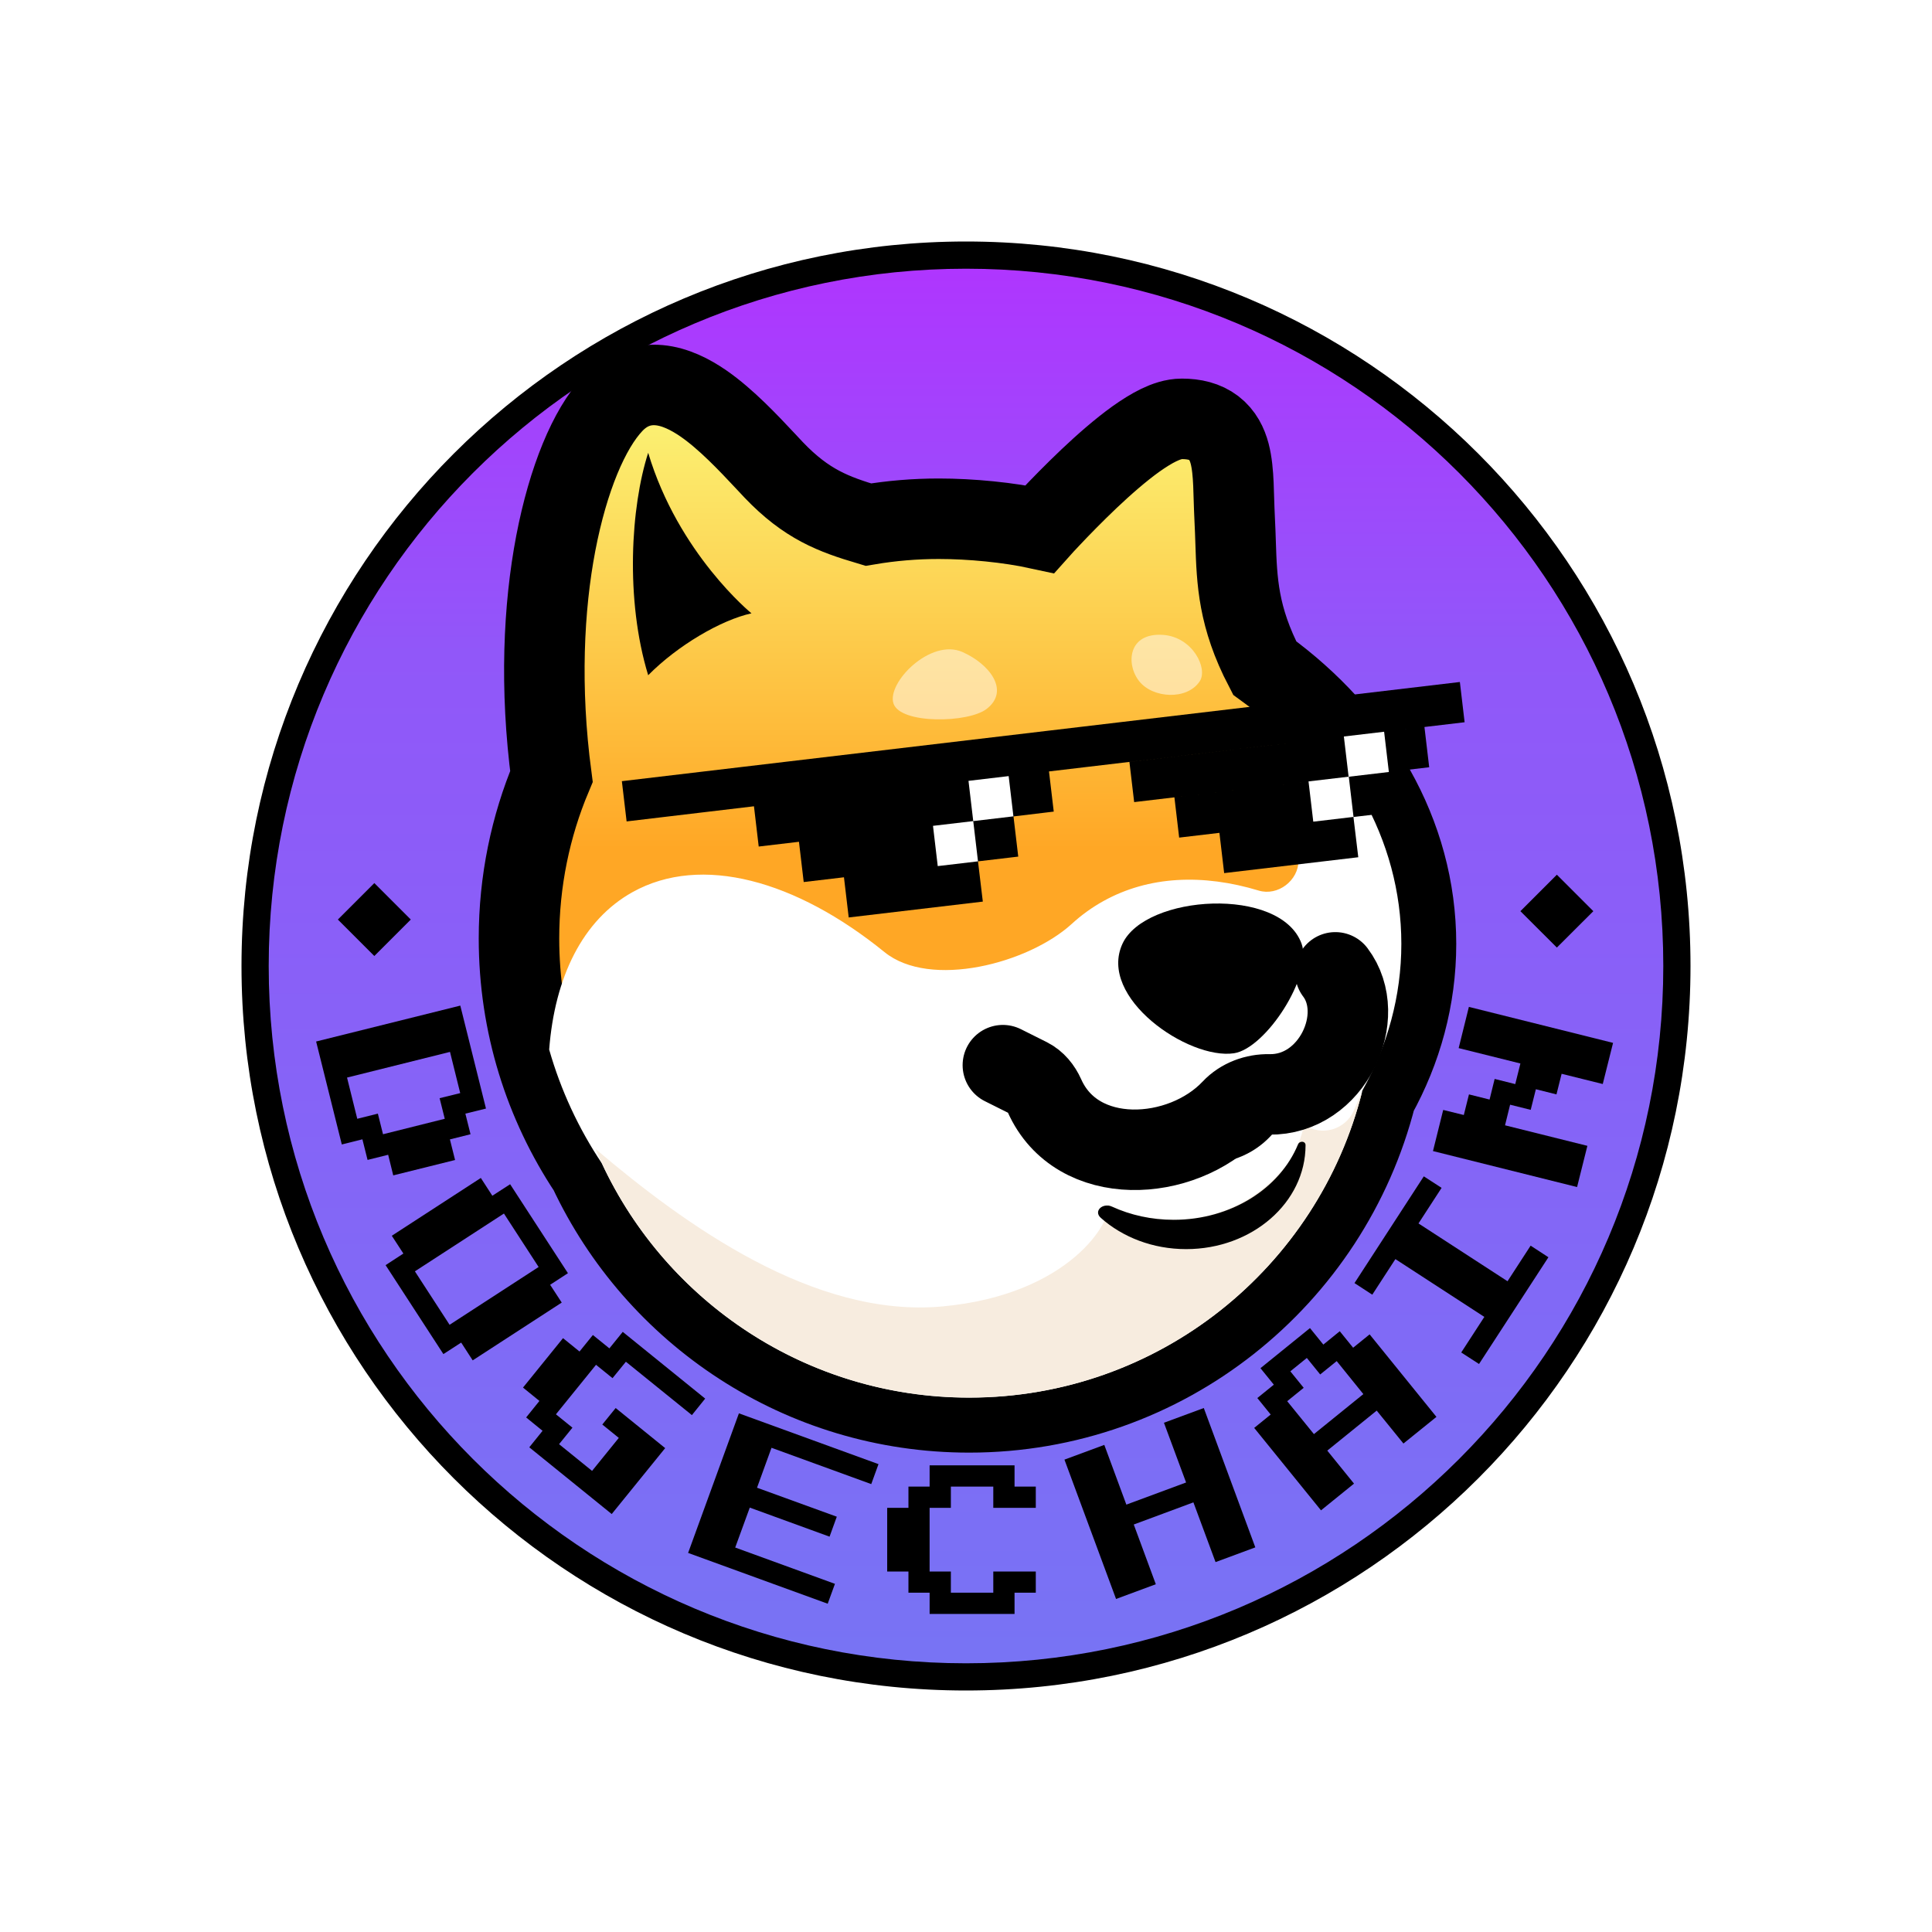 <svg width="24" height="24" viewBox="0 0 24 24" fill="none" xmlns="http://www.w3.org/2000/svg">
<rect x="0" y="0" width="24" height="24" fill="#333333" stroke="none"/>
<g clip-path="url(#clip0_328_58366)">
<path d="M24 0H0V24H24V0Z" fill="white"/>
<path d="M12.001 3.169C7.124 3.169 3.17 7.122 3.17 12C3.17 16.877 7.124 20.83 12.001 20.83C16.878 20.83 20.831 16.877 20.831 12C20.831 7.122 16.878 3.169 12.001 3.169Z" fill="url(#paint0_linear_328_58366)"/>
<path fill-rule="evenodd" clip-rule="evenodd" d="M12 20.662C16.784 20.662 20.662 16.784 20.662 12C20.662 7.216 16.784 3.338 12 3.338C7.216 3.338 3.338 7.216 3.338 12C3.338 16.784 7.216 20.662 12 20.662ZM21 12C21 16.971 16.971 21 12 21C7.029 21 3 16.971 3 12C3 7.029 7.029 3 12 3C16.971 3 21 7.029 21 12Z" fill="black"/>
<path d="M5.103 11.423L4.65 11.876L4.197 11.423L4.65 10.97L5.103 11.423Z" fill="black"/>
<path d="M19.793 11.319L19.34 11.771L18.887 11.319L19.34 10.866L19.793 11.319Z" fill="black"/>
<path d="M3.927 12.938L5.718 12.492L6.037 13.771L5.781 13.834L5.845 14.09L5.589 14.154L5.653 14.41L4.885 14.601L4.822 14.345L4.566 14.409L4.502 14.153L4.246 14.217L3.927 12.938ZM4.311 13.386L4.438 13.898L4.694 13.834L4.758 14.09L5.525 13.898L5.461 13.642L5.717 13.579L5.59 13.067L4.311 13.386Z" fill="black"/>
<path d="M4.79 15.716L5.011 15.572L4.867 15.351L5.973 14.633L6.116 14.854L6.337 14.711L7.055 15.816L6.834 15.96L6.978 16.181L5.872 16.899L5.729 16.678L5.508 16.821L4.79 15.716ZM5.154 15.793L5.585 16.457L6.691 15.739L6.26 15.075L5.154 15.793Z" fill="black"/>
<path d="M6.575 17.979L6.74 17.774L6.536 17.608L6.701 17.403L6.497 17.237L6.994 16.623L7.199 16.789L7.365 16.584L7.57 16.75L7.736 16.545L8.76 17.374L8.595 17.579L7.775 16.916L7.609 17.12L7.404 16.954L6.906 17.569L7.111 17.735L6.945 17.94L7.355 18.272L7.687 17.862L7.482 17.696L7.648 17.491L8.263 17.989L7.599 18.808L6.575 17.979Z" fill="black"/>
<path d="M8.548 19.291L9.179 17.557L10.913 18.188L10.823 18.436L9.584 17.985L9.404 18.481L10.395 18.841L10.305 19.089L9.314 18.728L9.133 19.224L10.372 19.675L10.282 19.922L8.548 19.291Z" fill="black"/>
<path d="M11.548 20.049V19.785H11.285V19.522H11.021V18.731H11.285V18.467H11.548V18.203H12.603V18.467H12.867V18.731H12.339V18.467H11.812V18.731H11.548V19.522H11.812V19.785H12.339V19.522H12.867V19.785H12.603V20.049H11.548Z" fill="black"/>
<path d="M13.864 19.863L13.223 18.132L13.718 17.949L13.992 18.691L14.734 18.416L14.459 17.674L14.954 17.491L15.594 19.222L15.1 19.405L14.825 18.663L14.084 18.938L14.358 19.68L13.864 19.863Z" fill="black"/>
<path d="M16.41 18.762L15.58 17.738L15.785 17.572L15.619 17.367L15.824 17.201L15.658 16.996L16.273 16.498L16.439 16.703L16.643 16.537L16.809 16.742L17.014 16.576L17.844 17.601L17.434 17.932L17.102 17.523L16.488 18.02L16.82 18.43L16.41 18.762ZM16.322 17.815L16.936 17.318L16.605 16.908L16.4 17.074L16.234 16.869L16.029 17.035L16.195 17.24L15.99 17.406L16.322 17.815Z" fill="black"/>
<path d="M18.373 16.944L18.152 16.801L18.439 16.359L17.334 15.641L17.047 16.083L16.826 15.939L17.687 14.613L17.908 14.756L17.621 15.198L18.727 15.916L19.014 15.474L19.235 15.618L18.373 16.944Z" fill="black"/>
<path d="M19.591 14.746L17.801 14.299L17.928 13.788L18.184 13.851L18.248 13.595L18.504 13.659L18.567 13.403L18.823 13.467L18.887 13.211L18.12 13.02L18.247 12.508L20.038 12.955L19.91 13.466L19.399 13.339L19.335 13.595L19.079 13.531L19.015 13.787L18.759 13.723L18.696 13.979L19.719 14.234L19.591 14.746Z" fill="black"/>
<path d="M13.045 6.433C12.993 6.488 12.948 6.536 12.915 6.573C12.526 6.488 12.056 6.444 11.662 6.444C11.364 6.444 11.071 6.469 10.786 6.517C10.358 6.389 10.021 6.267 9.61 5.836C9.577 5.802 9.543 5.765 9.507 5.726C9.296 5.501 9.021 5.208 8.74 5.013C8.573 4.898 8.385 4.803 8.189 4.785C7.981 4.766 7.781 4.835 7.614 5.013C7.318 5.327 7.057 5.95 6.904 6.749C6.752 7.546 6.704 8.543 6.85 9.646C6.59 10.266 6.447 10.946 6.447 11.659C6.447 12.724 6.766 13.715 7.315 14.541C8.147 16.315 9.949 17.545 12.039 17.545C14.476 17.545 16.522 15.873 17.094 13.614C17.412 13.04 17.59 12.4 17.59 11.725C17.59 10.351 16.855 9.129 15.71 8.298C15.38 7.664 15.365 7.22 15.349 6.735C15.346 6.644 15.343 6.553 15.338 6.458C15.333 6.362 15.331 6.278 15.328 6.196C15.326 6.135 15.324 6.077 15.322 6.015C15.316 5.882 15.305 5.75 15.275 5.635C15.244 5.518 15.188 5.402 15.079 5.318C14.97 5.235 14.834 5.203 14.681 5.203C14.582 5.203 14.482 5.238 14.393 5.281C14.302 5.325 14.206 5.386 14.11 5.454C13.918 5.592 13.713 5.772 13.527 5.948C13.341 6.125 13.169 6.301 13.045 6.433Z" fill="url(#paint1_linear_328_58366)" stroke="black"/>
<path fill-rule="evenodd" clip-rule="evenodd" d="M6.822 13.038C6.967 13.546 7.189 14.022 7.476 14.451C8.276 16.17 10.019 17.362 12.04 17.362C14.4 17.362 16.38 15.738 16.924 13.547C17.235 12.992 17.408 12.375 17.408 11.725C17.408 11.074 17.235 10.456 16.923 9.901C16.73 9.836 16.563 9.835 16.432 9.908C16.229 10.021 16.132 10.296 16.131 10.689C16.131 10.938 15.874 11.135 15.636 11.063C14.942 10.853 14.269 10.881 13.706 11.194C13.564 11.273 13.434 11.367 13.316 11.475C12.777 11.969 11.555 12.288 10.987 11.827C9.889 10.936 8.712 10.607 7.858 11.082C7.237 11.428 6.891 12.139 6.822 13.038Z" fill="white"/>
<path fill-rule="evenodd" clip-rule="evenodd" d="M11.706 16.229C10.113 16.376 8.515 15.22 7.398 14.273C8.159 16.087 9.951 17.361 12.041 17.361C14.395 17.361 16.372 15.745 16.921 13.562L16.817 13.798C16.71 14.037 16.413 14.12 16.199 13.97C16.166 14.145 16.096 14.309 15.996 14.456C15.715 14.811 15.35 15.042 14.898 15.126C14.796 15.143 14.69 15.152 14.582 15.152C14.284 15.152 14.005 15.084 13.764 14.964C13.821 15.155 13.299 16.082 11.706 16.229Z" fill="#F7ECDF"/>
<path d="M8.052 8.388C7.764 7.445 7.837 6.291 8.052 5.625C8.427 6.88 9.335 7.619 9.335 7.619C8.956 7.702 8.415 8.02 8.052 8.388Z" fill="black"/>
<path d="M13.945 11.721C14.23 11.113 15.904 11.005 16.168 11.721C16.314 12.119 15.723 13.025 15.329 13.084C14.763 13.168 13.631 12.392 13.945 11.721Z" fill="black"/>
<path opacity="0.5" d="M12.257 8.806C12.03 8.983 11.184 8.998 11.099 8.739C11.014 8.481 11.56 7.924 11.957 8.1C12.289 8.247 12.551 8.578 12.257 8.806Z" fill="white"/>
<path opacity="0.5" d="M14.903 8.464C14.745 8.701 14.322 8.675 14.153 8.464C13.984 8.254 14.01 7.855 14.45 7.887C14.817 7.914 15.009 8.305 14.903 8.464Z" fill="white"/>
<path d="M13.675 15.129C13.58 15.045 13.698 14.937 13.813 14.989C14.042 15.094 14.303 15.153 14.58 15.153C15.293 15.153 15.899 14.762 16.124 14.217C16.144 14.168 16.218 14.173 16.218 14.226C16.218 14.939 15.554 15.517 14.735 15.517C14.319 15.517 13.944 15.368 13.675 15.129Z" fill="black"/>
<path fill-rule="evenodd" clip-rule="evenodd" d="M18.135 8.472L7.725 9.704L7.784 10.204L9.366 10.016L9.425 10.516L9.925 10.457L9.984 10.957L10.484 10.898L10.543 11.397L12.209 11.2L12.149 10.7L12.649 10.641L12.59 10.142L13.09 10.082L13.031 9.583L18.194 8.972L18.135 8.472ZM14.03 9.465L17.695 9.031L17.754 9.531L14.089 9.964L14.03 9.465ZM17.254 9.59L14.589 9.905L14.648 10.405L15.148 10.346L15.207 10.846L16.873 10.649L16.813 10.149L17.313 10.09L17.254 9.59Z" fill="black"/>
<path d="M16.694 9.149L17.194 9.09L17.253 9.59L16.753 9.649L16.694 9.149Z" fill="white"/>
<path d="M16.255 9.707L16.755 9.648L16.814 10.148L16.314 10.207L16.255 9.707Z" fill="white"/>
<path d="M12.031 9.7L12.53 9.641L12.589 10.141L12.09 10.2L12.031 9.7Z" fill="white"/>
<path d="M11.59 10.259L12.09 10.2L12.149 10.7L11.649 10.759L11.59 10.259Z" fill="white"/>
<path d="M16.588 12.079C17.001 12.623 16.549 13.609 15.765 13.595C15.594 13.591 15.419 13.655 15.302 13.78C14.683 14.437 13.378 14.52 12.974 13.61C12.933 13.519 12.868 13.437 12.778 13.392L12.458 13.232" stroke="black" stroke-linecap="round"/>
<path d="M14.43 14.339C15.439 14.744 16.033 13.964 15.981 13.672L15.28 13.752L14.43 14.339Z" fill="black"/>
</g>
<defs>
<linearGradient id="paint0_linear_328_58366" x1="12.001" y1="21" x2="12.001" y2="3" gradientUnits="userSpaceOnUse">
<stop stop-color="#7774F4"/>
<stop offset="0.715" stop-color="#9157F9"/>
<stop offset="1" stop-color="#B133FF"/>
</linearGradient>
<linearGradient id="paint1_linear_328_58366" x1="12.018" y1="4.965" x2="12.018" y2="17.362" gradientUnits="userSpaceOnUse">
<stop stop-color="#FBF476"/>
<stop offset="0.45" stop-color="#FFA725"/>
<stop offset="1" stop-color="#FFA725"/>
</linearGradient>
<clipPath id="clip0_328_58366">
<rect width="24" height="24" fill="white"/>
</clipPath>
</defs>
</svg>
